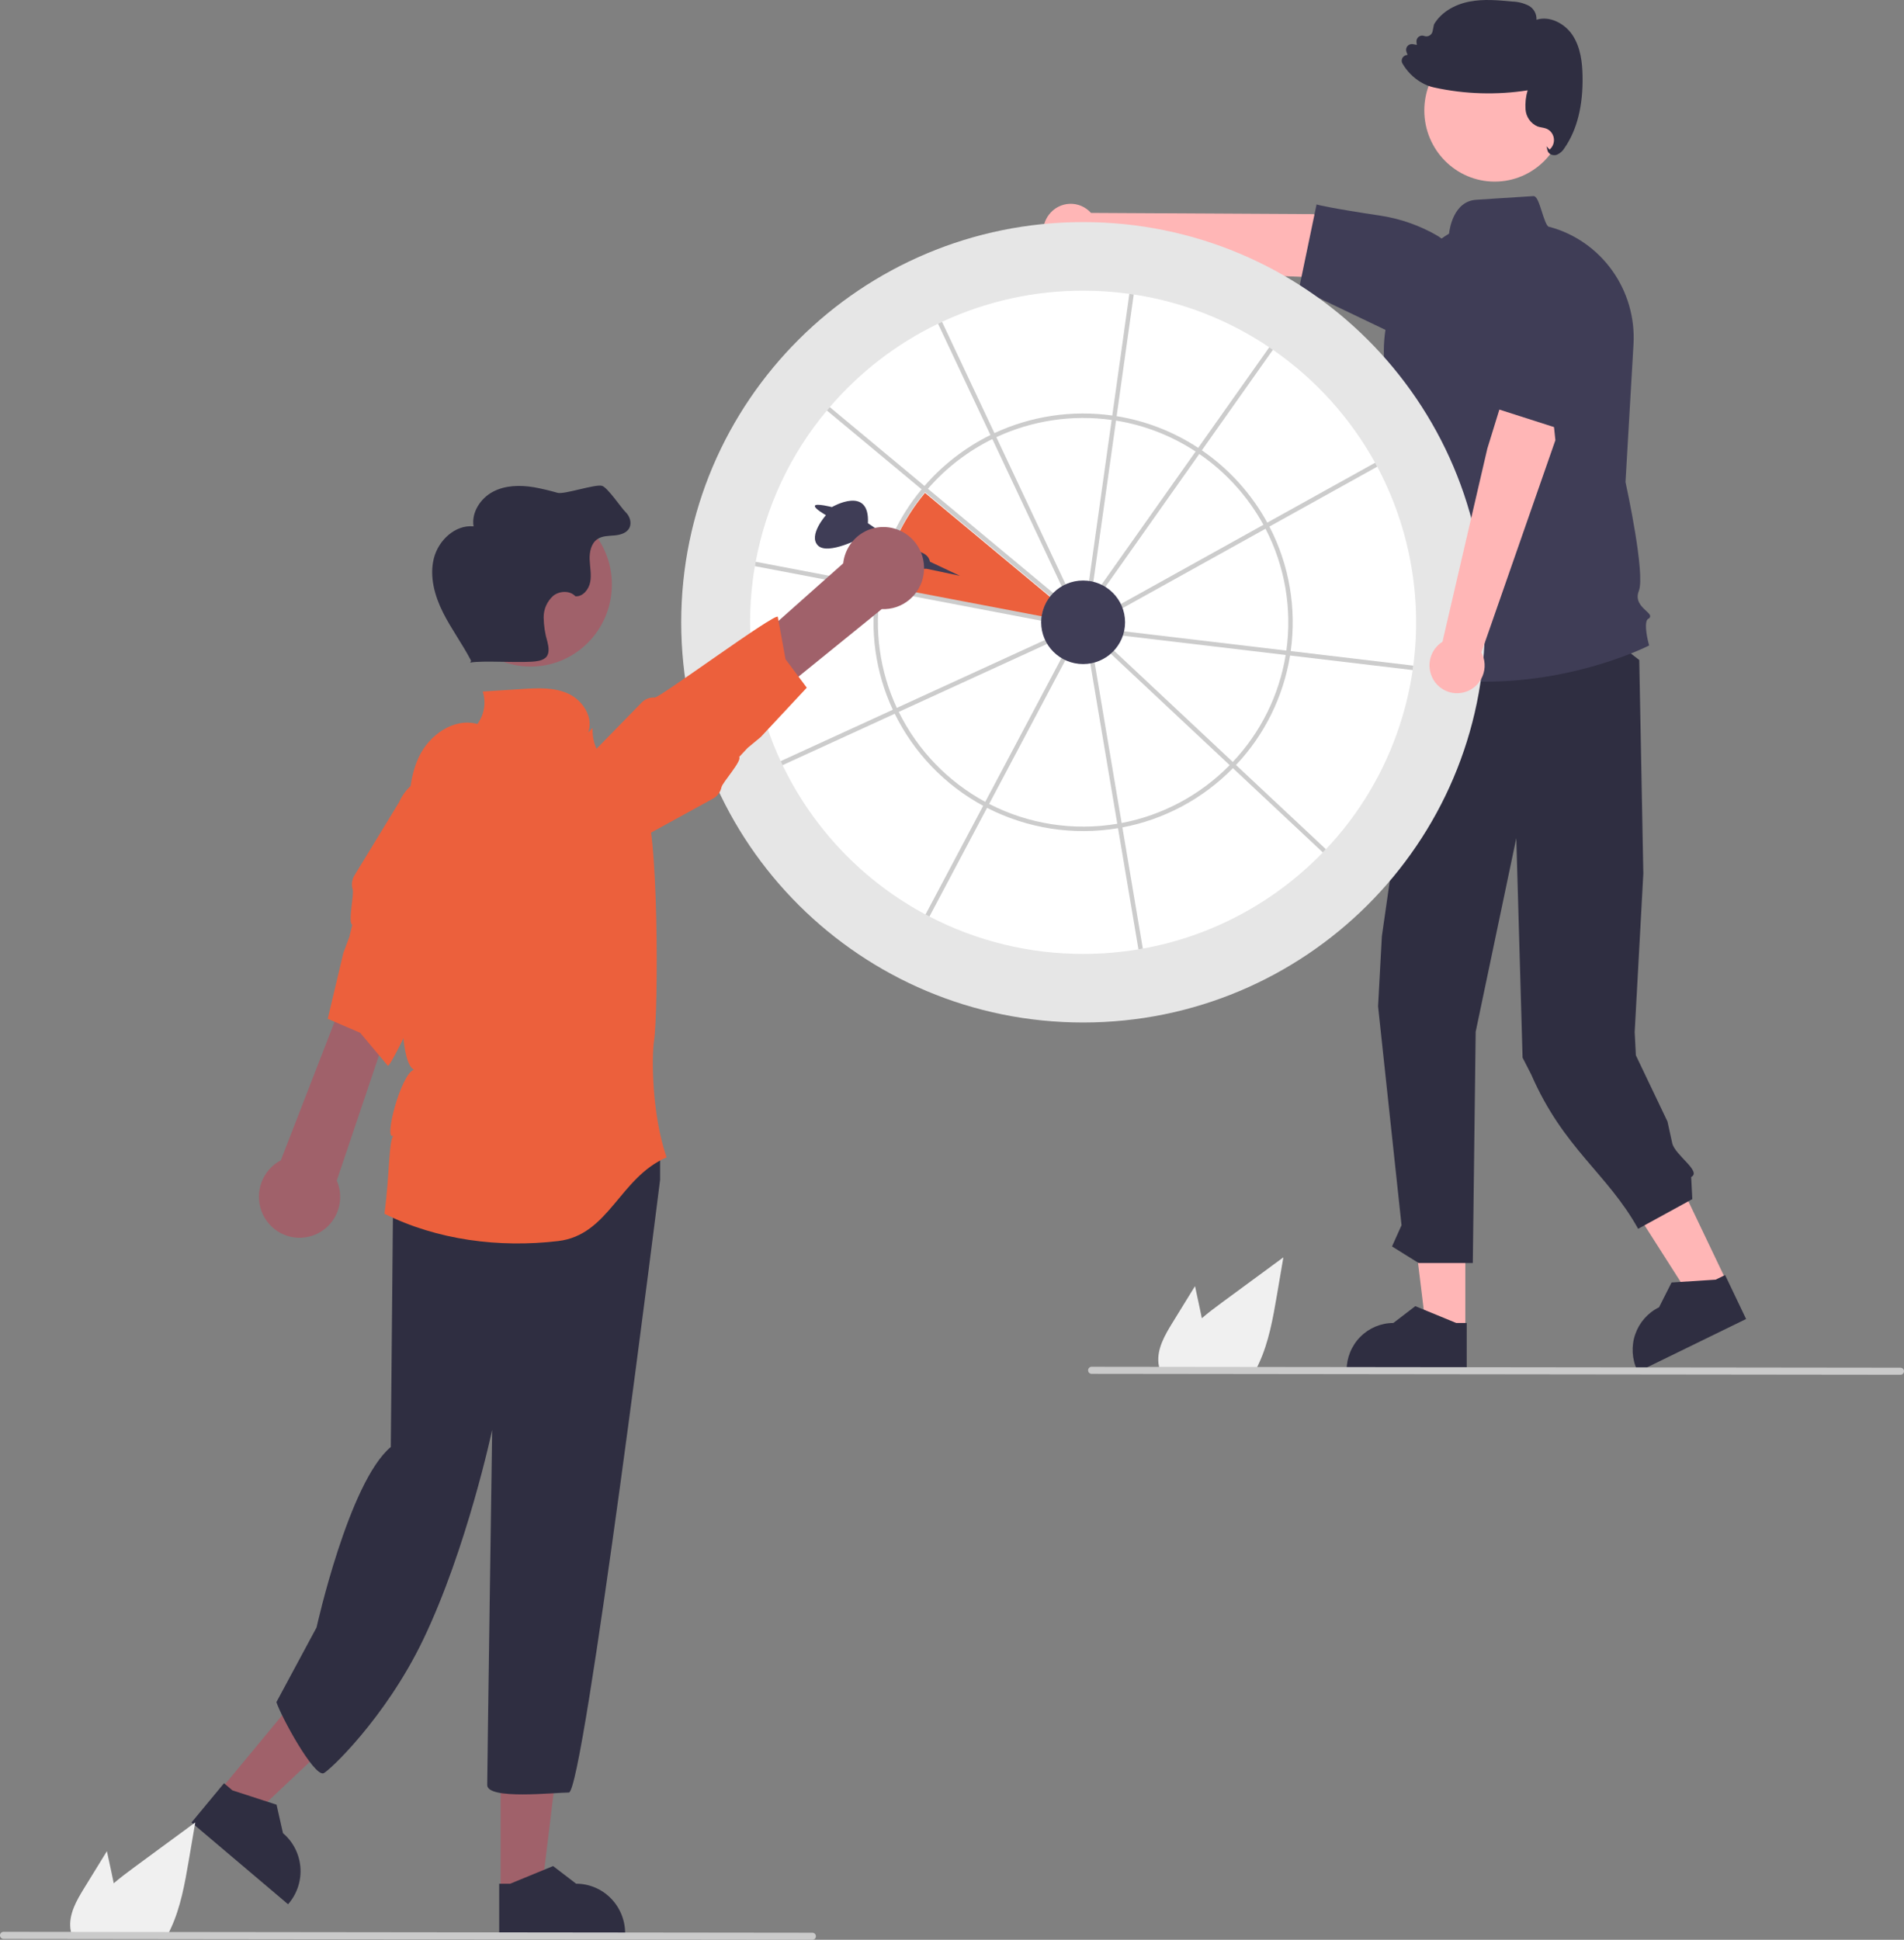 <svg width="107" height="109" viewBox="0 0 107 109" fill="none" xmlns="http://www.w3.org/2000/svg">
<rect x="0" y="0" width="107" height="109" fill="#808080" stroke="none"/>
<g clip-path="url(#clip0_5_1946)">
<path d="M97.061 72.066L95.084 73.031L90.464 65.781L93.381 64.357L97.061 72.066Z" fill="#FFB6B6"/>
<path d="M98.126 74.117L92.048 77.084L92.011 77.006C91.708 76.371 91.667 75.641 91.896 74.976C92.126 74.311 92.607 73.765 93.234 73.459L93.938 72.065L96.416 71.906L96.947 71.647L98.126 74.117Z" fill="#2F2E41"/>
<path d="M82.348 74.768L80.154 74.768L79.109 66.208L82.349 66.208L82.348 74.768Z" fill="#FFB6B6"/>
<path d="M82.425 77.084L75.676 77.083V76.997C75.676 76.293 75.953 75.617 76.446 75.119C76.939 74.621 77.607 74.341 78.303 74.341H78.303L79.536 73.395L81.837 74.341L82.426 74.341L82.425 77.084Z" fill="#2F2E41"/>
<path d="M80.173 35.068L77.658 52.605L77.444 56.547L78.763 68.847L78.228 70.039L79.724 70.972H82.768L82.929 57.978L85.212 47.096L85.565 59.43L86.053 60.383C87.874 64.559 90.326 65.927 92.059 69.048L95.103 67.381L95.04 66.138C95.651 65.825 94.121 64.909 93.974 64.233L93.708 63.02L91.932 59.301L91.865 57.991L92.351 49.083L92.122 37.087L88.129 33.999L80.173 35.068Z" fill="#2F2E41"/>
<path d="M83.998 10.205C81.814 10.205 80.043 8.415 80.043 6.206C80.043 3.998 81.814 2.207 83.998 2.207C86.182 2.207 87.953 3.998 87.953 6.206C87.953 8.415 86.182 10.205 83.998 10.205Z" fill="#FFB6B6"/>
<path d="M83.454 38.304C88.668 38.304 92.578 36.319 92.632 36.291L92.678 36.267L92.664 36.216C92.524 35.721 92.391 34.889 92.631 34.768C92.657 34.758 92.68 34.741 92.698 34.72C92.716 34.699 92.728 34.673 92.734 34.646C92.747 34.546 92.649 34.455 92.512 34.329C92.247 34.084 91.884 33.749 92.097 33.211C92.472 32.262 91.417 27.4 91.349 27.088L91.799 19.338C91.882 17.86 91.458 16.398 90.599 15.198C89.74 13.998 88.5 13.133 87.085 12.75L87.075 12.747L87.064 12.748C86.918 12.756 86.763 12.253 86.645 11.884C86.471 11.34 86.356 11.005 86.16 11.02C84.644 11.119 83.633 11.183 82.96 11.226C81.683 11.306 81.46 12.876 81.432 13.127C80.058 13.973 78.983 15.238 78.361 16.738C77.74 18.239 77.602 19.9 77.969 21.485L78.606 24.252L79.168 25.581L78.983 28.204C78.111 28.937 78.36 30.438 78.41 30.691C77.579 31.56 78.089 32.584 78.213 32.8C78 33.063 77.856 33.375 77.792 33.709C77.728 34.042 77.747 34.386 77.848 34.711L77.082 37.226L77.14 37.246C79.171 37.955 81.305 38.313 83.454 38.304Z" fill="#3F3D56"/>
<path d="M58.953 12.056C59.091 11.876 59.266 11.728 59.466 11.624C59.666 11.52 59.886 11.461 60.111 11.453C60.336 11.444 60.56 11.485 60.768 11.573C60.975 11.662 61.161 11.795 61.312 11.963L73.817 12.032L77.37 13.768L77.831 15.757L72.09 15.514L61.132 14.249C60.835 14.487 60.462 14.606 60.083 14.584C59.705 14.562 59.348 14.401 59.079 14.131C58.81 13.861 58.649 13.5 58.626 13.117C58.603 12.735 58.719 12.357 58.953 12.056Z" fill="#FFB6B6"/>
<path d="M73.004 16.214L77.872 18.543L82.385 16.633L82.389 16.596C82.474 15.921 82.357 15.236 82.053 14.629C81.748 14.022 81.271 13.521 80.683 13.191C79.741 12.661 78.714 12.301 77.65 12.13C74.665 11.681 74.059 11.508 74.053 11.507L73.988 11.487L73.004 16.214Z" fill="#3F3D56"/>
<path d="M87.351 8.72C87.4 8.72 87.449 8.712 87.495 8.696C87.677 8.616 87.829 8.479 87.929 8.306C88.63 7.287 88.968 5.928 88.935 4.267C88.921 3.564 88.842 2.665 88.355 1.949C87.946 1.347 87.118 0.869 86.346 1.109C86.355 0.953 86.321 0.798 86.247 0.66C86.174 0.523 86.064 0.408 85.93 0.33C85.635 0.177 85.308 0.093 84.976 0.087C84.192 0.012 83.382 -0.064 82.588 0.088C81.699 0.258 80.971 0.722 80.593 1.36L80.585 1.38L80.508 1.758C80.498 1.809 80.476 1.857 80.446 1.898C80.415 1.94 80.376 1.975 80.332 2C80.287 2.025 80.237 2.04 80.186 2.044C80.135 2.047 80.083 2.04 80.035 2.022C79.983 2.002 79.926 1.996 79.871 2.005C79.816 2.014 79.763 2.037 79.72 2.073C79.676 2.108 79.642 2.154 79.622 2.207C79.602 2.26 79.595 2.317 79.603 2.373L79.624 2.523L79.401 2.481C79.345 2.471 79.287 2.475 79.233 2.495C79.18 2.514 79.132 2.547 79.095 2.591C79.058 2.635 79.034 2.688 79.024 2.745C79.014 2.802 79.02 2.86 79.039 2.914L79.103 3.087C79.056 3.087 79.01 3.097 78.968 3.116C78.926 3.135 78.888 3.163 78.856 3.197C78.811 3.246 78.782 3.309 78.775 3.375C78.767 3.442 78.781 3.51 78.814 3.568C79.064 4.001 79.419 4.362 79.845 4.617C80.078 4.759 80.332 4.86 80.598 4.917C82.324 5.293 84.104 5.347 85.849 5.076C85.745 5.424 85.706 5.788 85.731 6.151C85.746 6.356 85.817 6.554 85.935 6.722C86.053 6.89 86.215 7.022 86.402 7.104C86.482 7.13 86.564 7.15 86.647 7.163C86.726 7.176 86.804 7.195 86.881 7.221C86.994 7.263 87.094 7.334 87.171 7.428C87.248 7.521 87.299 7.634 87.319 7.754C87.34 7.874 87.328 7.997 87.286 8.111C87.245 8.225 87.174 8.326 87.081 8.404L86.908 8.221L86.964 8.453C86.976 8.499 86.997 8.541 87.026 8.577C87.055 8.614 87.091 8.644 87.132 8.665C87.2 8.701 87.275 8.72 87.351 8.72Z" fill="#2F2E41"/>
<path d="M60.868 57.456C48.395 57.456 38.283 47.388 38.283 34.968C38.283 22.547 48.395 12.479 60.868 12.479C73.342 12.479 83.454 22.547 83.454 34.968C83.454 47.388 73.342 57.456 60.868 57.456Z" fill="#E6E6E6"/>
<path d="M42.155 34.968C42.152 37.664 42.738 40.329 43.87 42.77C43.905 42.845 43.941 42.921 43.977 42.996C45.709 46.583 48.522 49.521 52.012 51.387C52.085 51.426 52.158 51.465 52.232 51.502C54.904 52.888 57.865 53.607 60.868 53.602C61.91 53.602 62.95 53.516 63.978 53.346C64.06 53.332 64.142 53.318 64.223 53.303C68.069 52.611 71.606 50.722 74.34 47.9C74.397 47.841 74.454 47.781 74.513 47.72C77.131 44.956 78.835 41.438 79.39 37.652C79.401 37.569 79.413 37.486 79.423 37.403C79.929 33.554 79.22 29.641 77.397 26.223C77.358 26.149 77.317 26.075 77.278 26.002C75.873 23.467 73.908 21.294 71.534 19.655C71.466 19.608 71.398 19.561 71.33 19.515C69.037 17.973 66.436 16.96 63.713 16.547C63.631 16.536 63.549 16.523 63.467 16.512C62.606 16.393 61.738 16.333 60.868 16.334C58.132 16.329 55.426 16.927 52.94 18.084C52.864 18.119 52.79 18.155 52.715 18.191C50.39 19.313 48.319 20.908 46.631 22.876C46.577 22.939 46.522 23.003 46.47 23.067C44.43 25.502 43.05 28.43 42.467 31.566V31.567C42.45 31.649 42.437 31.73 42.423 31.813C42.244 32.855 42.155 33.91 42.155 34.968Z" fill="white"/>
<path d="M59.021 33.551C58.763 33.874 58.596 34.261 58.537 34.671L49.52 32.952C49.876 31.013 50.725 29.202 51.983 27.697L59.021 33.551Z" fill="#EC603C"/>
<path d="M49.237 33.112C49.248 33.029 49.263 32.947 49.278 32.866V32.865C49.641 30.885 50.508 29.034 51.792 27.495C51.846 27.431 51.9 27.367 51.955 27.306C52.99 26.113 54.25 25.141 55.66 24.445H55.661C55.736 24.409 55.809 24.372 55.885 24.337C57.954 23.376 60.251 23.034 62.507 23.349C62.588 23.36 62.67 23.372 62.752 23.386C64.386 23.647 65.948 24.254 67.335 25.165C67.405 25.21 67.474 25.257 67.542 25.304C69.066 26.349 70.325 27.741 71.218 29.367C71.258 29.44 71.297 29.514 71.337 29.59C72.453 31.737 72.872 34.185 72.536 36.586C72.526 36.67 72.513 36.753 72.499 36.835C72.123 39.148 71.064 41.293 69.46 42.986C69.404 43.046 69.347 43.106 69.287 43.165C67.599 44.886 65.432 46.047 63.076 46.493C62.994 46.509 62.912 46.523 62.83 46.537C60.319 46.958 57.741 46.558 55.47 45.395C55.397 45.358 55.325 45.319 55.252 45.279H55.251C53.104 44.117 51.367 42.31 50.281 40.107C50.243 40.032 50.208 39.957 50.173 39.882C49.192 37.772 48.866 35.412 49.237 33.112ZM50.399 39.777C50.433 39.854 50.469 39.929 50.507 40.003C51.571 42.156 53.27 43.922 55.369 45.058C55.442 45.096 55.515 45.135 55.588 45.173C57.809 46.312 60.332 46.703 62.788 46.289C62.87 46.276 62.953 46.262 63.034 46.246C65.337 45.809 67.454 44.675 69.105 42.995C69.164 42.936 69.221 42.876 69.278 42.815C70.846 41.16 71.882 39.065 72.253 36.805C72.267 36.723 72.279 36.64 72.29 36.557C72.619 34.208 72.209 31.813 71.119 29.711C71.082 29.637 71.042 29.563 71.001 29.489C70.125 27.895 68.891 26.532 67.397 25.509C67.329 25.461 67.261 25.415 67.191 25.371C65.836 24.482 64.312 23.891 62.718 23.634C62.637 23.62 62.555 23.608 62.472 23.598C60.265 23.289 58.016 23.625 55.992 24.565C55.916 24.599 55.841 24.636 55.768 24.672C54.39 25.351 53.158 26.3 52.146 27.465C52.091 27.528 52.037 27.592 51.984 27.656C50.726 29.162 49.877 30.973 49.521 32.911C49.506 32.993 49.493 33.074 49.48 33.158C49.12 35.408 49.44 37.715 50.399 39.777Z" fill="#CCCCCC"/>
<path d="M61.731 33.096L61.933 33.241L67.397 25.509L67.542 25.304L71.534 19.655C71.466 19.608 71.398 19.561 71.33 19.515L67.335 25.165L67.191 25.371L61.731 33.096Z" fill="#CCCCCC"/>
<path d="M62.708 34.096L62.828 34.316L71.119 29.711L71.337 29.59L77.397 26.223C77.358 26.149 77.317 26.075 77.278 26.002L71.218 29.367L71.001 29.489L62.708 34.096Z" fill="#CCCCCC"/>
<path d="M62.813 35.685L72.253 36.805L72.499 36.835L79.39 37.652C79.401 37.569 79.413 37.486 79.423 37.403L72.536 36.586L72.29 36.558L62.842 35.437L62.813 35.685Z" fill="#CCCCCC"/>
<path d="M62.204 36.529L69.105 42.995L69.287 43.165L74.34 47.9C74.397 47.841 74.454 47.781 74.513 47.72L69.46 42.986L69.278 42.815L62.373 36.344L62.204 36.529Z" fill="#CCCCCC"/>
<path d="M52.715 18.191L55.66 24.445H55.661L55.768 24.672L59.794 33.222L60.017 33.114L55.992 24.565L55.885 24.337L52.94 18.084C52.864 18.119 52.79 18.155 52.715 18.191Z" fill="#CCCCCC"/>
<path d="M46.47 23.067L51.792 27.495L51.985 27.656L59.26 33.709L59.418 33.516L52.146 27.465L51.955 27.306L46.631 22.876C46.577 22.939 46.522 23.003 46.47 23.067Z" fill="#CCCCCC"/>
<path d="M42.423 31.813L49.237 33.112L49.48 33.158L58.805 34.936L58.851 34.69L49.521 32.911L49.278 32.866V32.865L42.467 31.567C42.45 31.649 42.437 31.73 42.423 31.813Z" fill="#CCCCCC"/>
<path d="M43.87 42.77C43.905 42.845 43.941 42.921 43.977 42.996L50.281 40.107L50.507 40.003L59.021 36.102L58.918 35.874L50.399 39.777L50.173 39.882L43.87 42.77Z" fill="#CCCCCC"/>
<path d="M52.012 51.387C52.085 51.426 52.158 51.465 52.232 51.502L55.47 45.395L55.588 45.173L60.015 36.826L59.796 36.708L55.369 45.058L55.252 45.279H55.251L52.012 51.387Z" fill="#CCCCCC"/>
<path d="M61.228 37.028L62.788 46.289L62.83 46.537L63.978 53.346C64.06 53.332 64.142 53.318 64.223 53.303L63.076 46.493L63.034 46.246L61.474 36.985L61.228 37.028Z" fill="#CCCCCC"/>
<path d="M61.158 32.953L61.403 32.988L62.718 23.634L62.752 23.386L63.713 16.547C63.631 16.536 63.549 16.523 63.467 16.512L62.507 23.349L62.472 23.598L61.158 32.953Z" fill="#CCCCCC"/>
<path d="M60.868 37.315C59.566 37.315 58.511 36.264 58.511 34.968C58.511 33.671 59.566 32.62 60.868 32.62C62.171 32.62 63.226 33.671 63.226 34.968C63.226 36.264 62.171 37.315 60.868 37.315Z" fill="#3F3D56"/>
<path d="M12.366 100.599L14.131 102.093L20.671 95.921L18.066 93.716L12.366 100.599Z" fill="#A0616A"/>
<path d="M10.762 102.408L16.189 107.003L16.247 106.934C16.716 106.367 16.943 105.635 16.879 104.899C16.814 104.163 16.464 103.484 15.903 103.009L15.903 103.009L15.542 101.409L13.062 100.604L12.589 100.203L10.762 102.408Z" fill="#2F2E41"/>
<path d="M28.134 106.297L30.436 106.297L31.531 97.319L28.134 97.319L28.134 106.297Z" fill="#A0616A"/>
<path d="M28.053 108.725L35.131 108.725V108.634C35.131 107.895 34.841 107.187 34.324 106.664C33.808 106.142 33.107 105.848 32.376 105.848L31.083 104.857L28.671 105.849L28.053 105.849L28.053 108.725Z" fill="#2F2E41"/>
<path d="M22.377 63.335C21.821 64.038 22.099 66.428 22.099 66.428L21.962 81.309C19.599 83.277 17.79 91.448 17.79 91.448L15.533 95.645C15.811 96.489 17.615 99.787 18.171 99.646C18.429 99.581 21.64 96.586 23.776 92.145C26.243 87.014 27.659 80.343 27.659 80.343C27.659 80.343 27.381 99.46 27.381 100.303C27.381 101.146 31.134 100.725 31.968 100.725C32.803 100.725 37.096 66.287 37.096 66.287V64.319L36.401 63.335C36.401 63.335 22.933 62.633 22.377 63.335Z" fill="#2F2E41"/>
<path d="M52.259 31.561L53.945 32.357L52.066 31.959C52.066 31.959 50.685 32.016 50.685 31.448L48.438 30.198C48.438 30.198 46.527 31.22 45.965 30.652C45.404 30.084 46.415 28.948 46.415 28.948C46.415 28.948 45.738 28.57 45.796 28.418C45.853 28.266 46.752 28.493 46.752 28.493C46.752 28.493 48.887 27.243 48.775 29.402L51.023 30.909C51.023 30.909 52.147 30.879 52.259 31.561Z" fill="#3F3D56"/>
<path d="M21.605 68.202C24.555 69.682 28.065 70.129 31.372 69.736C34.222 69.397 34.815 66.177 37.46 65.034C36.624 62.605 36.614 59.38 36.756 58.476C36.997 56.93 37.042 46.161 36.157 45.039C34.995 43.568 33.223 42.782 33.303 40.901L33.055 41.159C33.369 40.324 32.761 39.368 31.961 38.991C31.161 38.613 30.237 38.661 29.355 38.717C28.613 38.764 27.871 38.811 27.128 38.858C27.226 39.164 27.249 39.489 27.197 39.807C27.145 40.124 27.019 40.424 26.829 40.683C25.513 40.316 24.125 41.291 23.538 42.536C22.95 43.781 22.964 45.218 22.991 46.597C23.021 48.193 21.851 59.401 23.266 60.111C22.537 60.297 21.505 64.233 22.128 63.806C21.839 64.01 21.909 65.916 21.605 68.202Z" fill="#EC603C"/>
<path d="M50.28 29.706C49.962 29.612 49.627 29.589 49.299 29.639C48.972 29.69 48.659 29.812 48.383 29.998C48.107 30.184 47.875 30.429 47.703 30.715C47.53 31.002 47.422 31.323 47.386 31.656L34.869 42.785L37.129 44.303L49.553 34.226C50.11 34.25 50.657 34.067 51.09 33.711C51.523 33.354 51.812 32.85 51.902 32.293C51.991 31.736 51.876 31.165 51.577 30.688C51.278 30.211 50.816 29.862 50.28 29.706Z" fill="#A0616A"/>
<path d="M36.8 39.195C37.075 39.211 43.543 34.438 43.709 34.659L44.144 37.043L45.339 38.642L42.754 41.413L42.016 42.025L41.541 42.533C41.707 42.757 40.605 43.961 40.545 44.236C40.516 44.37 40.459 44.497 40.378 44.607C40.296 44.717 40.192 44.809 40.073 44.874L35.867 47.182C35.306 47.603 34.603 47.782 33.912 47.68C33.221 47.578 32.598 47.202 32.18 46.636C31.762 46.071 31.583 45.36 31.683 44.661C31.782 43.962 32.151 43.331 32.71 42.907L33.33 42.273L34.281 41.299L36.059 39.478C36.155 39.379 36.271 39.303 36.399 39.254C36.527 39.205 36.664 39.185 36.8 39.195Z" fill="#EC603C"/>
<path d="M29.822 37.456C27.302 37.456 25.26 35.391 25.26 32.843C25.26 30.295 27.302 28.229 29.822 28.229C32.342 28.229 34.385 30.295 34.385 32.843C34.385 35.391 32.342 37.456 29.822 37.456Z" fill="#A0616A"/>
<path d="M24.38 31.381C24.633 30.363 25.58 29.475 26.613 29.578C26.485 28.794 27.002 28.004 27.698 27.634C28.394 27.265 29.225 27.249 30.001 27.378C30.451 27.46 30.897 27.566 31.337 27.693C31.711 27.795 33.461 27.189 33.832 27.3C34.149 27.394 34.913 28.543 35.153 28.772C35.394 29.002 35.522 29.387 35.361 29.679C35.202 29.968 34.839 30.062 34.513 30.089C34.188 30.116 33.838 30.111 33.568 30.297C33.221 30.535 33.123 31.01 33.137 31.434C33.151 31.858 33.247 32.286 33.169 32.703C33.09 33.12 32.757 33.536 32.338 33.507C32.025 33.173 31.452 33.195 31.093 33.477C30.921 33.629 30.784 33.817 30.69 34.028C30.597 34.238 30.549 34.467 30.552 34.698C30.559 35.159 30.63 35.617 30.762 36.058C30.837 36.363 30.894 36.732 30.671 36.95C30.54 37.056 30.381 37.123 30.214 37.143C29.556 37.285 27.083 37.093 26.425 37.234L26.476 37.132C25.998 36.2 25.365 35.356 24.896 34.419C24.427 33.482 24.126 32.4 24.38 31.381Z" fill="#2F2E41"/>
<path d="M17.376 69.486C17.698 69.408 18 69.259 18.259 69.051C18.519 68.842 18.73 68.578 18.878 68.278C19.026 67.978 19.107 67.649 19.115 67.314C19.123 66.978 19.059 66.646 18.926 66.338L24.305 50.387L21.598 50.208L15.782 65.2C15.286 65.459 14.902 65.894 14.702 66.421C14.502 66.948 14.5 67.53 14.696 68.059C14.893 68.587 15.274 69.024 15.768 69.287C16.262 69.55 16.834 69.621 17.376 69.486Z" fill="#A0616A"/>
<path d="M25.551 52.472C25.306 52.596 22.044 59.992 21.792 59.883L20.241 58.034L18.417 57.249L19.296 53.545L19.635 52.642L19.797 51.963C19.542 51.852 19.906 50.253 19.822 49.984C19.781 49.853 19.768 49.715 19.785 49.578C19.801 49.441 19.846 49.31 19.918 49.193L22.43 45.074C22.709 44.427 23.231 43.918 23.881 43.659C24.53 43.4 25.255 43.412 25.896 43.692C26.537 43.973 27.042 44.499 27.3 45.155C27.558 45.812 27.548 46.545 27.272 47.193L27.046 48.056L26.701 49.379L26.055 51.853C26.02 51.987 25.957 52.112 25.87 52.219C25.784 52.326 25.675 52.412 25.551 52.472Z" fill="#EC603C"/>
<path d="M4.737 106.085L6.008 104.02L6.262 105.2C6.306 105.407 6.351 105.617 6.392 105.825C6.753 105.514 7.137 105.225 7.513 104.948C8.667 104.102 9.82 103.254 10.973 102.405L10.612 104.522C10.389 105.825 10.157 107.156 9.606 108.347C9.545 108.482 9.48 108.616 9.409 108.746H4.044C4.001 108.625 3.971 108.5 3.955 108.372C3.954 108.364 3.953 108.356 3.954 108.347C3.869 107.539 4.311 106.777 4.737 106.085Z" fill="#F0F0F0"/>
<path d="M0.196 108.949L45.655 109C45.707 109 45.757 108.979 45.794 108.942C45.831 108.905 45.852 108.854 45.852 108.801C45.852 108.749 45.831 108.698 45.794 108.661C45.757 108.624 45.707 108.603 45.655 108.603L0.196 108.552C0.171 108.552 0.145 108.557 0.121 108.567C0.097 108.577 0.075 108.591 0.057 108.61C0.039 108.628 0.024 108.65 0.014 108.674C0.005 108.698 -0.001 108.724 -0.001 108.75C-0.001 108.776 0.005 108.802 0.014 108.826C0.024 108.85 0.039 108.872 0.057 108.891C0.075 108.909 0.097 108.924 0.121 108.934C0.145 108.944 0.171 108.949 0.196 108.949Z" fill="#CACACA"/>
<path d="M65.885 74.334L67.156 72.269L67.41 73.449C67.454 73.656 67.499 73.866 67.54 74.074C67.901 73.762 68.285 73.474 68.661 73.197C69.815 72.35 70.969 71.502 72.122 70.653L71.761 72.77C71.538 74.074 71.305 75.404 70.755 76.596C70.694 76.731 70.628 76.865 70.557 76.995H65.193C65.15 76.874 65.12 76.749 65.104 76.621C65.102 76.613 65.102 76.605 65.102 76.596C65.018 75.788 65.46 75.026 65.885 74.334Z" fill="#F0F0F0"/>
<path d="M61.345 77.198L106.804 77.249C106.856 77.249 106.905 77.228 106.942 77.191C106.979 77.153 106.999 77.103 106.999 77.05C106.999 76.998 106.979 76.947 106.942 76.91C106.905 76.873 106.856 76.852 106.804 76.852L61.345 76.801C61.319 76.801 61.293 76.806 61.269 76.816C61.245 76.826 61.224 76.84 61.206 76.859C61.187 76.877 61.173 76.899 61.163 76.923C61.153 76.947 61.148 76.973 61.148 76.999C61.148 77.025 61.153 77.051 61.163 77.075C61.173 77.099 61.187 77.121 61.206 77.14C61.224 77.158 61.245 77.173 61.269 77.183C61.293 77.193 61.319 77.198 61.345 77.198Z" fill="#CACACA"/>
<path d="M82.37 38.874C82.584 38.804 82.78 38.687 82.945 38.532C83.109 38.376 83.238 38.186 83.322 37.975C83.406 37.764 83.444 37.537 83.431 37.31C83.419 37.083 83.358 36.861 83.252 36.66L87.409 24.735L86.993 20.767L85.297 19.657L83.585 25.203L81.064 36.06C80.742 36.263 80.505 36.577 80.397 36.945C80.29 37.312 80.32 37.707 80.481 38.054C80.641 38.401 80.923 38.676 81.271 38.827C81.619 38.978 82.01 38.995 82.37 38.874Z" fill="#FFB6B6"/>
<path d="M89.649 16.594L85.717 15.055L83.434 22.75L88.704 24.438L89.649 16.594Z" fill="#3F3D56"/>
</g>
<defs>
<clipPath id="clip0_5_1946">
<rect width="107" height="109" fill="white" transform="matrix(-1 0 0 1 107 0)"/>
</clipPath>
</defs>
</svg>
